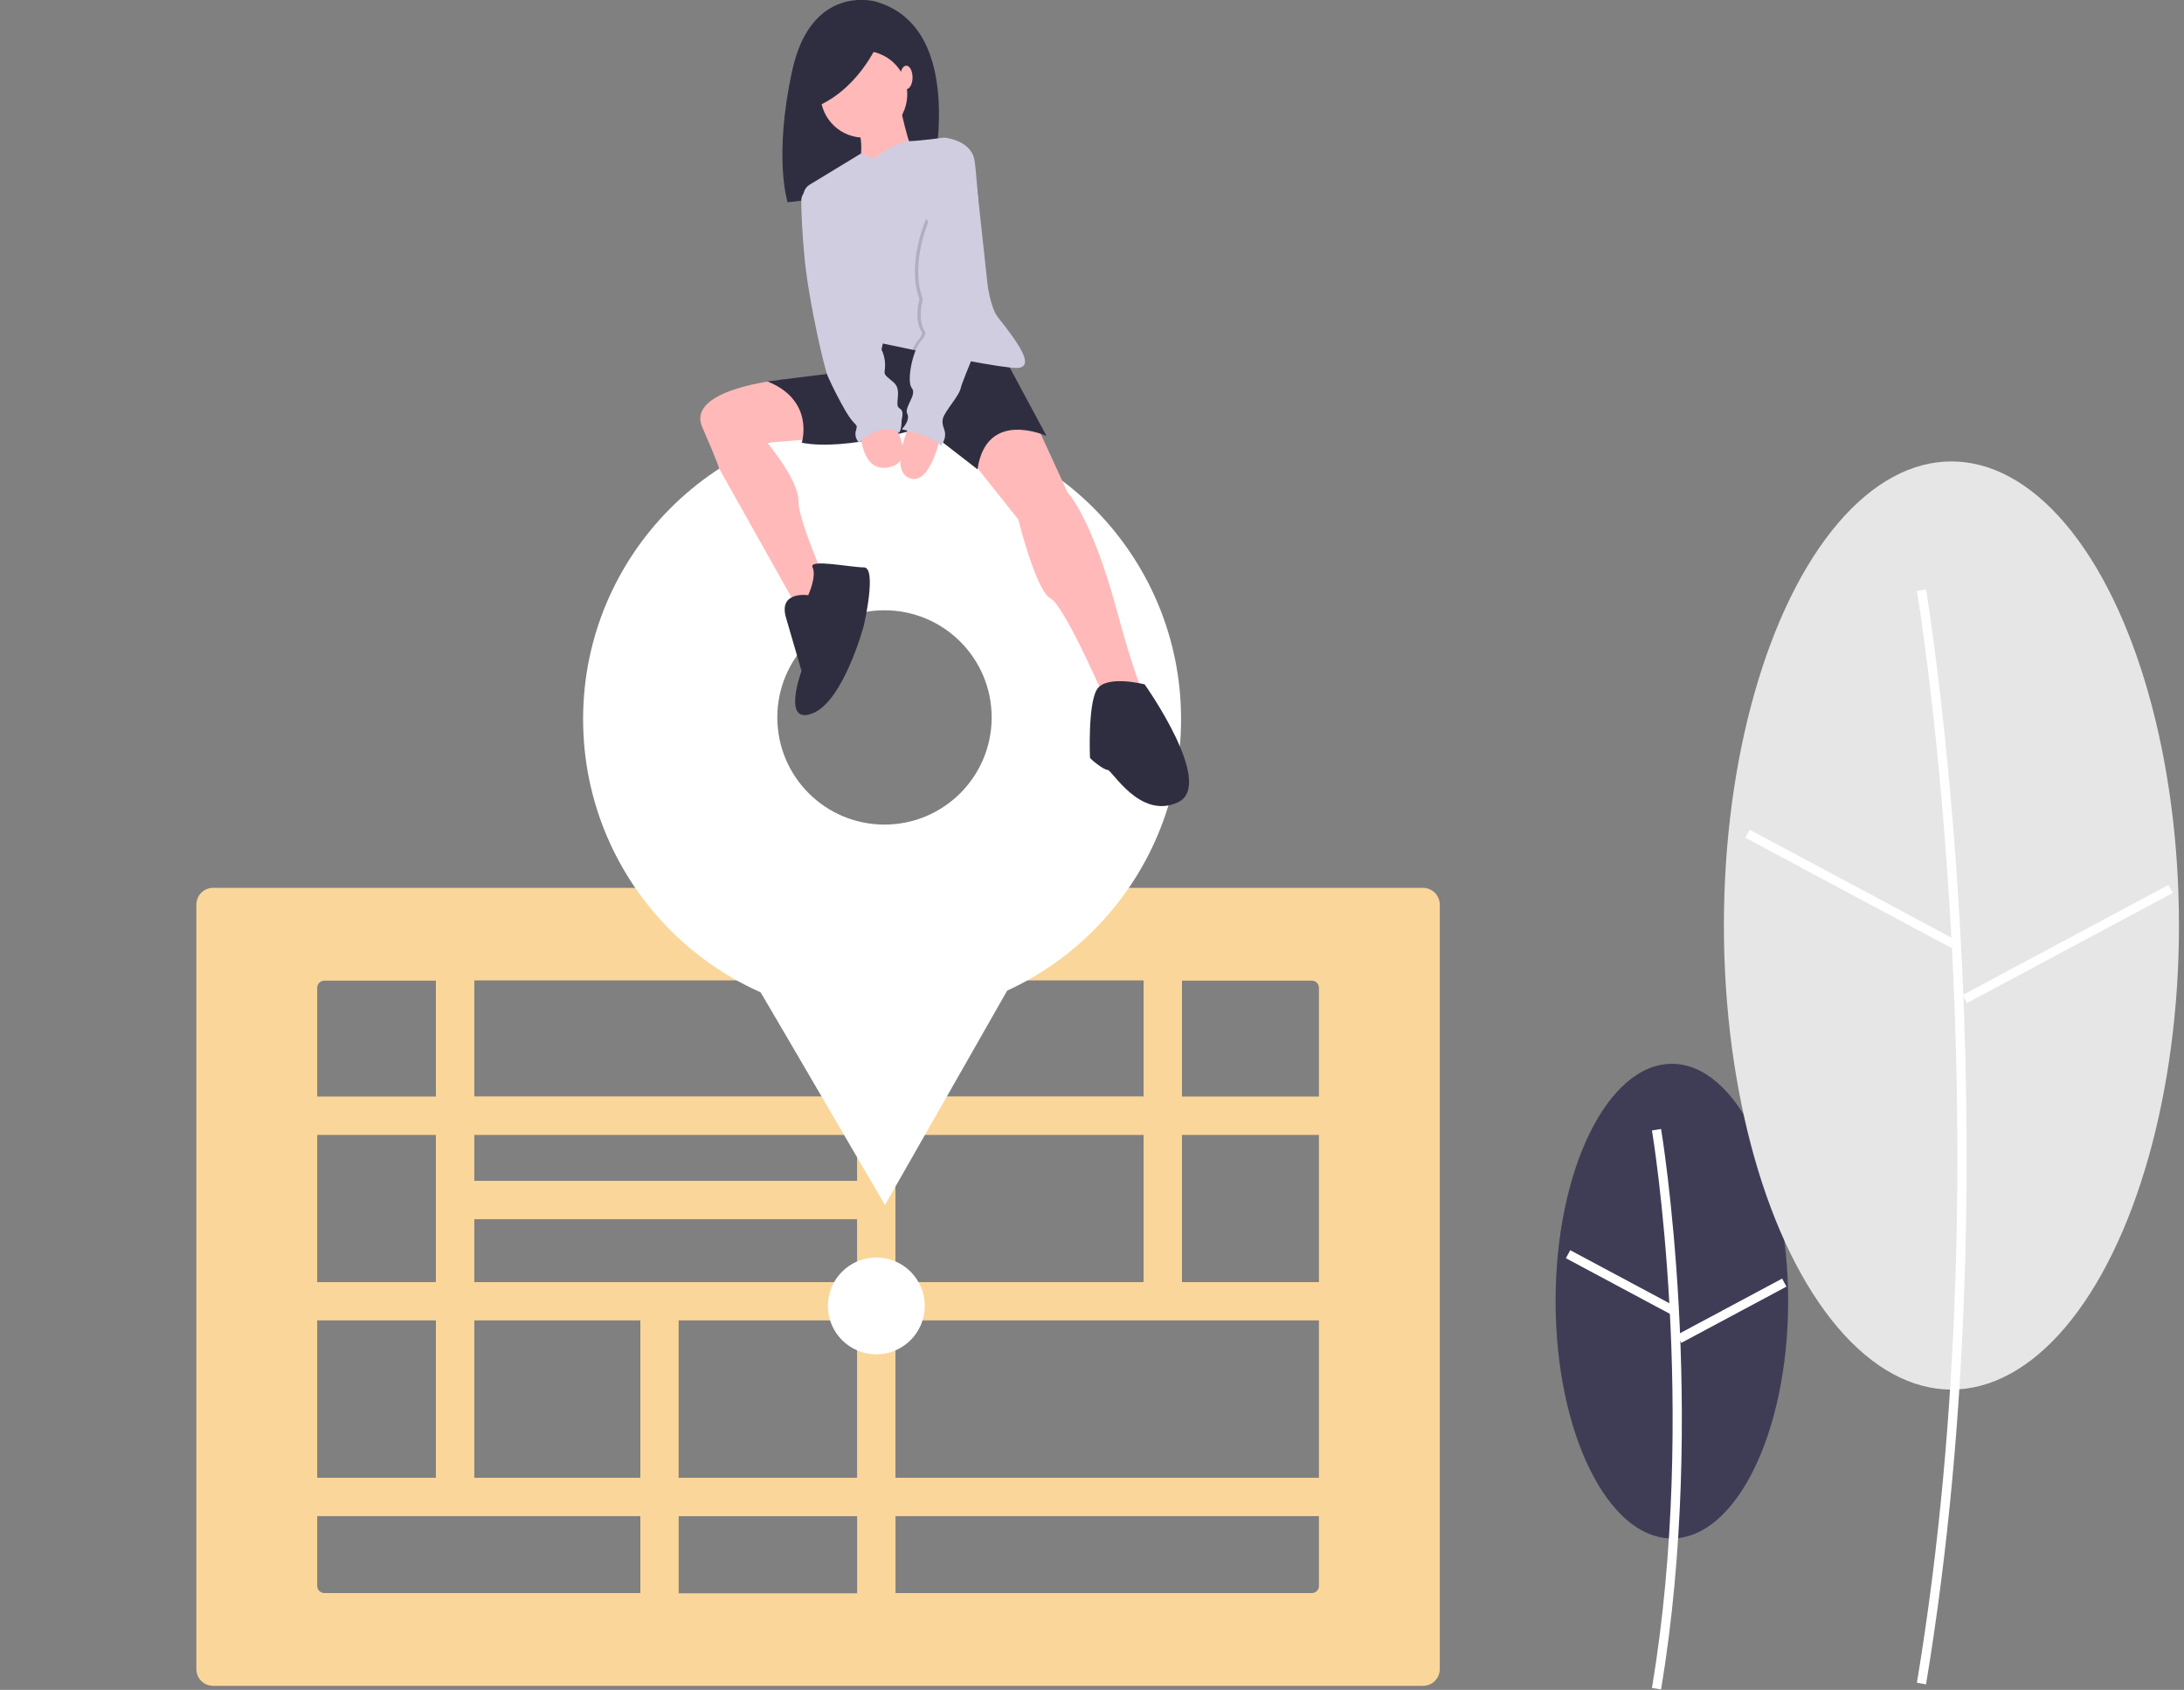 <?xml version="1.0" encoding="utf-8"?>
<!-- Generator: Adobe Illustrator 25.0.1, SVG Export Plug-In . SVG Version: 6.00 Build 0)  -->
<svg version="1.1" id="fcaf27ad-0cd1-4b30-b749-00e238214d87"
	 xmlns="http://www.w3.org/2000/svg" xmlns:xlink="http://www.w3.org/1999/xlink" x="0px" y="0px" viewBox="0 0 910.9 705"
	 style="enable-background:new 0 0 910.9 705;" xml:space="preserve">
<rect x="0" y="0" width="910.9" height="705" fill="#808080" stroke="none"/>
<style type="text/css">
	.st0{fill:#3F3D56;}
	.st1{fill:#FFFFFF;}
	.st2{fill:#E6E6E6;}
	.st3{fill:#FBD69A;}
	.st4{fill:#2F2E41;}
	.st5{fill:#FFB9B9;}
	.st6{fill:#D0CDE1;}
	.st7{opacity:0.15;enable-background:new    ;}
</style>
<ellipse class="st0" cx="697.3" cy="542.8" rx="48.5" ry="99"/>
<path class="st1" d="M692.8,704.8c19.4-116.6,0.2-232.7,0-233.8l-3.8,0.6c0.2,1.2,19.3,116.7,0,232.6L692.8,704.8z"/>
<rect x="673.7" y="510" transform="matrix(0.472 -0.882 0.882 0.472 -114.702 878.388)" class="st1" width="3.8" height="49.7"/>
<rect x="697.1" y="544.8" transform="matrix(0.882 -0.472 0.472 0.882 -172.534 405.381)" class="st1" width="49.7" height="3.8"/>
<ellipse class="st2" cx="813.9" cy="386.1" rx="94.9" ry="193.6"/>
<path class="st1" d="M803.3,702.7c37.9-227.7,0.4-454.5,0-456.8l-3.8,0.6c0.4,2.3,37.8,228.5,0,455.5L803.3,702.7z"/>
<rect x="769.5" y="322.1" transform="matrix(0.472 -0.882 0.882 0.472 80.66 876.155)" class="st1" width="3.8" height="97.3"/>
<rect x="813.4" y="391.9" transform="matrix(0.882 -0.472 0.472 0.882 -83.803 453.375)" class="st1" width="97.3" height="3.8"/>
<path class="st3" d="M593.5,370.4H88.9c-3.9,0-7,3.1-7,7v318.9c0,3.9,3.1,7,7,7h504.6c3.9,0,7-3.1,7-7V377.4
	C600.5,373.6,597.4,370.4,593.5,370.4z M550.1,412.1v45.5h-57.2v-48.5h54.2C548.8,409.1,550.1,410.4,550.1,412.1z M550.1,534.9
	h-57.2v-61.5h57.2V534.9z M550.1,616.6H373.4v-65.9h176.7V616.6z M132.3,550.7h49.5v65.9h-49.5V550.7z M132.3,473.4h49.5v61.5h-49.5
	V473.4z M477.1,534.9H373.4v-61.5h103.7V534.9z M197.7,534.9v-26.4h159.9v26.4H197.7z M357.6,492.7H197.7v-19.3h159.9V492.7z
	 M197.7,550.7h69.4v65.9h-69.4V550.7z M282.9,550.7h74.7v65.9h-74.7V550.7z M477.1,457.5H373.4v-48.5h103.7V457.5z M357.6,457.5
	H197.7v-48.5h159.9V457.5z M132.3,412.1c0-1.6,1.3-3,3-3h46.5v48.5h-49.5V412.1z M132.3,661.6v-29.3h134.8v32.3H135.3
	C133.7,664.6,132.3,663.3,132.3,661.6z M282.9,632.4h74.7v32.3h-74.7V632.4z M550.1,661.6c0,1.7-1.3,3-3,3H373.4v-32.3h176.7V661.6z
	"/>
<path class="st3" d="M550.1,473.4v-15.8h-57.2v-48.5h-15.8v48.5H373.4v-48.5h-15.8v48.5H197.7v-48.5h-15.8v48.5h-49.5v15.8h49.5
	v61.5h-49.5v15.8h49.5v65.9h-49.5v15.8h134.8v32.3h15.8v-32.3h74.7v32.3h15.8v-32.3h176.7v-15.8H373.4v-65.9h176.7v-15.8h-57.2
	v-61.5H550.1z M357.6,473.4v19.3H197.7v-19.3H357.6z M197.7,508.5h159.9v26.4H197.7V508.5z M197.7,616.6v-65.9h69.4v65.9H197.7z
	 M357.6,616.6h-74.7v-65.9h74.7V616.6z M477.1,534.9H373.4v-61.5h103.7V534.9z"/>
<rect x="126.6" y="457.5" class="st3" width="424.5" height="15.8"/>
<rect x="126.6" y="534.9" class="st3" width="424.5" height="15.8"/>
<rect x="189.8" y="492.7" class="st3" width="177.5" height="15.8"/>
<rect x="126.6" y="616.6" class="st3" width="424.5" height="15.8"/>
<rect x="181.9" y="408.1" class="st3" width="15.8" height="218.2"/>
<rect x="477.1" y="408.1" class="st3" width="15.8" height="135.6"/>
<rect x="357.6" y="408.1" class="st3" width="15.8" height="257.6"/>
<rect x="267.1" y="537.5" class="st3" width="15.8" height="128.2"/>
<circle class="st1" cx="365.5" cy="544.8" r="20.2"/>
<path class="st1" d="M367.9,175.4c-68.8,0-124.7,55.8-124.7,124.6c0,68.9,55.8,124.7,124.7,124.7c68.8,0,124.7-55.8,124.7-124.7
	C492.6,231.2,436.8,175.4,367.9,175.4z M368.9,344c-24.7,0-44.7-20-44.7-44.7s20-44.7,44.7-44.7s44.7,20,44.7,44.7
	S393.6,344,368.9,344z"/>
<polygon class="st1" points="369.1,502.7 329.8,435.4 290.4,368.2 368.3,367.7 446.3,367.2 407.7,435 "/>
<path class="st4" d="M365,0.6c0,0-26.7-7.5-34.6,28.9s-1.9,54.9-1.9,54.9l59.5-7C388.1,77.5,405,11.7,365,0.6z"/>
<path class="st5" d="M325.1,158.5c0,0-39.1,3.9-32.2,19.7s7,17.2,7,17.2l34.4,61.3l11.2-11.6c0,0-12.5-27.4-12.5-36.2
	s-13-24.2-13-24.2l22.8-1.9L325.1,158.5z"/>
<path class="st5" d="M432.3,177.2l13,28.3c0,0,9.8,9.8,20.4,48.8s13,37.6,13,37.6l-16.3,3.3c0,0-18.1-42.3-24.2-45.5
	s-13.5-33-13.5-33l-21.4-26.9l6.5-14.4L432.3,177.2z"/>
<path class="st4" d="M416.5,144.7l20,37.2c0,0-25.1-11.6-28.8,13.9L385,178.2c0,0-31.6,10.2-50.6,6.5c0,0,5.6-17.7-14.4-25.6
	l45.1-5.6l-1.9-9.8l4.6-9.3L416.5,144.7z"/>
<path class="st4" d="M337.1,248.3c0,0-12.5-1.9-9.3,9.3l6.5,22.3c0,0-8.4,22.8,4.6,17.7s21.4-36.7,21.4-36.7s5.6-24.2,0-24.2
	s-23.2-3.7-21.4,0S337.1,248.3,337.1,248.3z"/>
<path class="st4" d="M477.4,285.5c0,0-16.3-4.2-20,2.3s-2.8,27.9-2.8,28.3s5.6,5.1,7.4,5.1s13.5,20.9,29.3,13.5
	S477.4,285.5,477.4,285.5z"/>
<ellipse transform="matrix(0.16 -0.987 0.987 0.16 263.866 388.648)" class="st5" cx="360.3" cy="39.3" rx="18.1" ry="18.1"/>
<path class="st5" d="M375.2,43c0,0,3.7,19.5,7,22.3s-24.6,7-24.6,7s4.2-13.5-0.9-20.4S375.2,43,375.2,43z"/>
<path class="st6" d="M424,153.5c-3.2,0-11.2-1.3-20.3-3c-7.8-1.5-16.4-3.2-23.1-4.6c-7.2-1.5-12.4-2.6-12.4-2.6s-1.9,11.6-7.9,10.2
	c-5.2-1.2-20.8-55.5-25-70.5c-0.6-2.3,0.3-4.6,2.3-5.9l21.4-13l5.5,2.1c0,0,9.2-7.1,14.6-7.3s14.7-1.5,14.7-1.5s10.7,0.9,12.5,8.8
	s2.8,57.1,9.8,66S432.8,153.5,424,153.5z"/>
<path class="st5" d="M358.9,179.6c0,0,0,18.1,12.1,15.3s0.9-19.5,0.9-19.5L358.9,179.6z"/>
<path class="st5" d="M392.4,181.4c0,0-4.2,21.4-13,18.1s0-22.3,0-22.3L392.4,181.4z"/>
<path class="st7" d="M411.9,130.8c0,0-4.5,10.9-8.2,19.8c-7.8-1.5-16.4-3.2-23.1-4.6c0.5-1.3,1.2-2.5,2-3.6c3.3-3.7,1.4-4.6,1.4-4.6
	c-2.8-5.6-0.5-13-0.5-13c-5.6-14.9,2.8-33.5,2.8-33.5L411.9,130.8z"/>
<path class="st6" d="M387.7,91.3c0,0-8.4,18.6-2.8,33.5c0,0-2.3,7.4,0.5,13c0,0,1.9,0.9-1.4,4.6s-6,16.7-3.7,19.5s-3.3,7.9-1.9,10.7
	s-2.3,6.5-2.3,6.5s13.9,2.8,16.3,7c0,0,2.8-3.3,1.4-7s-0.5-5.1,0.9-7.4s5.6-7.4,6-9.8s12.5-31.1,12.5-31.1l-5.7-52.5L387.7,91.3z"/>
<path class="st6" d="M339.4,78.3l-0.9,0.2c-2.5,0.5-4.3,2.6-4.3,5.2c0,4.7,0.3,12.9,1.4,24.4c1.9,18.6,8.4,46.5,9.8,49.2
	c2.2,4.9,4.7,9.7,7.4,14.4c4.2,7,5.1,4.6,4.2,7.9c-0.6,1.8,0,3.8,1.4,5.1c0,0,8.4-9.3,16.7-4.2c0.6-1.3,0.9-2.7,0.9-4.2
	c0-2.3,1.4-4.6-0.9-6s1.4-7.4-2.3-10.7s-4.2-2.8-3.7-6c0.2-2.2-0.1-4.4-0.9-6.5L339.4,78.3z"/>
<path class="st4" d="M367.1,16c0,0-7.5,19.9-25.9,28.2l-3-17.7L367.1,16z"/>
<ellipse class="st5" cx="378" cy="32.3" rx="2.6" ry="4.9"/>
</svg>
